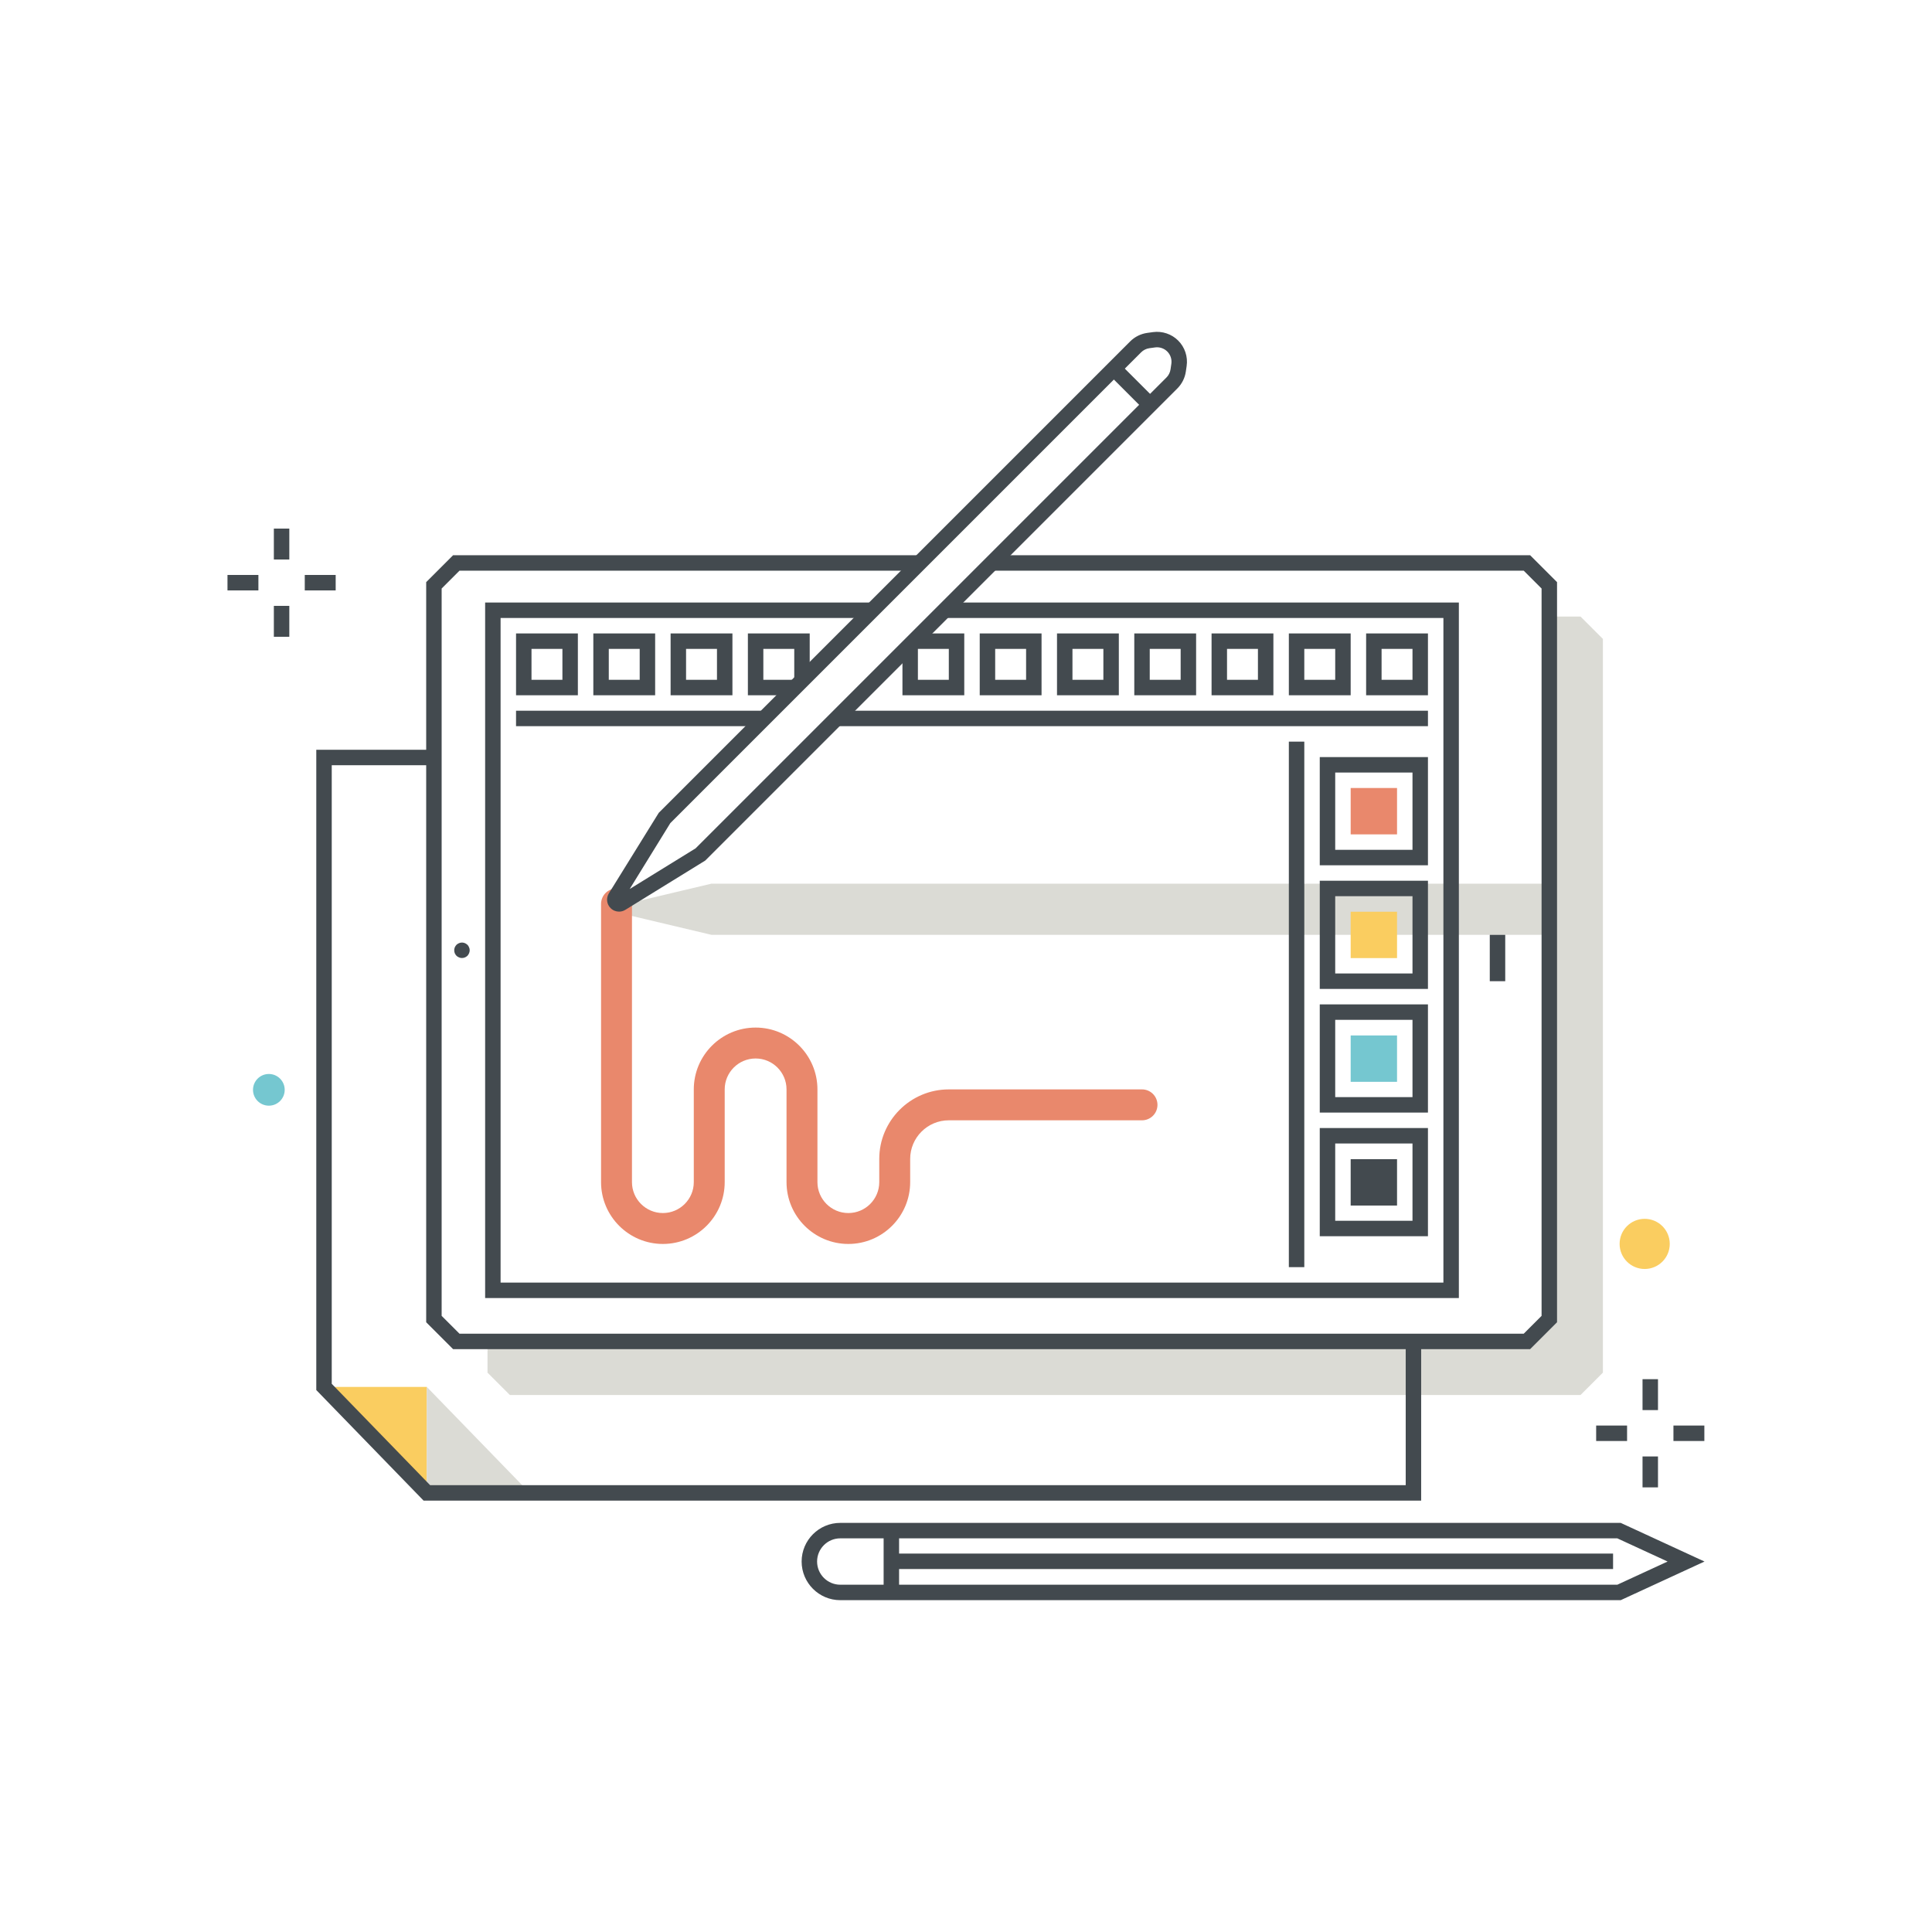 <svg xmlns="http://www.w3.org/2000/svg" width="250" height="250" viewBox="0 0 250 250">
  <g fill="none" fill-rule="evenodd">
    <polygon fill="#434A4F" points="35.437 72.399 37.437 72.399 37.437 68.399 35.437 68.399"/>
    <polygon fill="#434A4F" points="35.437 82.399 37.437 82.399 37.437 78.399 35.437 78.399"/>
    <polygon fill="#434A4F" points="39.437 76.399 43.437 76.399 43.437 74.399 39.437 74.399"/>
    <polygon fill="#434A4F" points="29.437 76.399 33.437 76.399 33.437 74.399 29.437 74.399"/>
    <path fill="#75C7D0" d="M36.84,141.024 C36.84,142.156 35.922,143.074 34.79,143.074 C33.657,143.074 32.739,142.156 32.739,141.024 C32.739,139.891 33.657,138.973 34.79,138.973 C35.922,138.973 36.84,139.891 36.84,141.024"/>
    <path fill="#DBDBD5" d="M200.48,114.346 L92.062,114.346 L88.21,115.259 L87.585,115.407 L80.359,117.121 C79.794,117.255 79.794,118.059 80.359,118.193 L92.062,120.967 L200.48,120.967 L200.48,114.346"/>
    <polyline fill="#DBDBD5" points="204.52 79.781 200.48 79.781 200.48 170.685 197.586 173.579 63.083 173.579 63.083 177.619 65.977 180.513 204.52 180.513 207.414 177.619 207.414 82.675 204.52 79.781"/>
    <polyline fill="#FACD60" points="55.231 193.177 41.927 179.467 55.231 179.467 55.231 193.177"/>
    <polyline fill="#DBDBD5" points="55.231 179.467 68.535 193.177 55.231 193.177 55.231 179.467"/>
    <polyline fill="#434A4F" points="183.898 194.177 54.809 194.177 40.927 179.872 40.927 97.019 56.276 97.019 56.276 99.019 42.927 99.019 42.927 179.062 55.654 192.177 181.898 192.177 181.898 173.967 183.898 173.967 183.898 194.177"/>
    <path fill="#434A4F" d="M59.778,123.967 C59.647,123.967 59.518,123.947 59.397,123.887 C59.268,123.837 59.158,123.767 59.068,123.677 C58.977,123.577 58.897,123.467 58.848,123.347 C58.798,123.227 58.778,123.097 58.778,122.967 C58.778,122.897 58.778,122.837 58.798,122.767 C58.808,122.707 58.828,122.647 58.848,122.587 C58.877,122.527 58.908,122.467 58.948,122.407 C58.977,122.357 59.018,122.307 59.068,122.257 C59.158,122.167 59.268,122.097 59.397,122.047 C59.578,121.967 59.778,121.947 59.968,121.987 C60.038,121.997 60.098,122.017 60.158,122.047 C60.218,122.067 60.278,122.097 60.328,122.137 C60.388,122.177 60.438,122.217 60.488,122.257 C60.528,122.307 60.568,122.357 60.607,122.407 C60.647,122.467 60.678,122.527 60.698,122.587 C60.728,122.647 60.748,122.707 60.758,122.767 C60.768,122.837 60.778,122.897 60.778,122.967 C60.778,123.097 60.748,123.227 60.698,123.347 C60.647,123.467 60.578,123.577 60.488,123.677 C60.438,123.717 60.388,123.767 60.328,123.797 C60.278,123.837 60.218,123.867 60.158,123.887 C60.098,123.917 60.038,123.937 59.968,123.947 C59.908,123.957 59.838,123.967 59.778,123.967"/>
    <path fill="#E9886C" d="M109.776,160.967 C105.365,160.967 101.776,157.379 101.776,152.967 L101.776,140.967 C101.776,138.762 99.982,136.967 97.776,136.967 C95.57,136.967 93.776,138.762 93.776,140.967 L93.776,152.967 C93.776,157.379 90.187,160.967 85.776,160.967 C81.365,160.967 77.776,157.379 77.776,152.967 L77.776,116.967 C77.776,115.863 78.672,114.967 79.776,114.967 C80.881,114.967 81.776,115.863 81.776,116.967 L81.776,152.967 C81.776,155.173 83.57,156.967 85.776,156.967 C87.982,156.967 89.776,155.173 89.776,152.967 L89.776,140.967 C89.776,136.556 93.365,132.967 97.776,132.967 C102.187,132.967 105.776,136.556 105.776,140.967 L105.776,152.967 C105.776,155.173 107.57,156.967 109.776,156.967 C111.982,156.967 113.776,155.173 113.776,152.967 L113.776,149.967 C113.776,145.005 117.813,140.967 122.776,140.967 L147.776,140.967 C148.881,140.967 149.776,141.863 149.776,142.967 C149.776,144.072 148.881,144.967 147.776,144.967 L122.776,144.967 C120.019,144.967 117.776,147.21 117.776,149.967 L117.776,152.967 C117.776,157.379 114.187,160.967 109.776,160.967"/>
    <path fill="#42494E" d="M209.281,199.061 L108.731,199.061 C107.077,199.061 105.731,200.407 105.731,202.061 C105.731,203.715 107.077,205.061 108.731,205.061 L209.281,205.061 L215.787,202.061 L209.281,199.061 Z M209.72,207.061 L108.731,207.061 C105.975,207.061 103.731,204.818 103.731,202.061 C103.731,199.304 105.975,197.061 108.731,197.061 L209.719,197.061 L220.563,202.061 L209.72,207.061 Z"/>
    <polygon fill="#42494E" points="114.341 206.061 116.341 206.061 116.341 198.463 114.341 198.463"/>
    <polygon fill="#42494E" points="115.341 203.032 208.731 203.032 208.731 201.032 115.341 201.032"/>
    <polygon fill="#42494E" points="192.776 126.967 194.776 126.967 194.776 120.967 192.776 120.967"/>
    <path fill="#434A4F" d="M68.776 87.967L72.776 87.967 72.776 83.967 68.776 83.967 68.776 87.967zM66.776 89.967L74.776 89.967 74.776 81.967 66.776 81.967 66.776 89.967zM78.776 87.967L82.776 87.967 82.776 83.967 78.776 83.967 78.776 87.967zM76.776 89.967L84.776 89.967 84.776 81.967 76.776 81.967 76.776 89.967zM88.776 87.967L92.776 87.967 92.776 83.967 88.776 83.967 88.776 87.967zM86.776 89.967L94.776 89.967 94.776 81.967 86.776 81.967 86.776 89.967zM128.776 87.967L132.776 87.967 132.776 83.967 128.776 83.967 128.776 87.967zM126.776 89.967L134.776 89.967 134.776 81.967 126.776 81.967 126.776 89.967zM138.776 87.967L142.776 87.967 142.776 83.967 138.776 83.967 138.776 87.967zM136.776 89.967L144.776 89.967 144.776 81.967 136.776 81.967 136.776 89.967zM148.776 87.967L152.776 87.967 152.776 83.967 148.776 83.967 148.776 87.967zM146.776 89.967L154.776 89.967 154.776 81.967 146.776 81.967 146.776 89.967zM158.776 87.967L162.776 87.967 162.776 83.967 158.776 83.967 158.776 87.967zM156.776 89.967L164.776 89.967 164.776 81.967 156.776 81.967 156.776 89.967zM168.776 87.967L172.776 87.967 172.776 83.967 168.776 83.967 168.776 87.967zM166.776 89.967L174.776 89.967 174.776 81.967 166.776 81.967 166.776 89.967zM178.776 87.967L182.776 87.967 182.776 83.967 178.776 83.967 178.776 87.967zM176.776 89.967L184.776 89.967 184.776 81.967 176.776 81.967 176.776 89.967zM90.632 110.568L90.642 110.568 90.632 110.568zM86.74 106.511L81.483 115.036 90.008 109.778 150.94 48.846C151.223 48.564 151.41 48.191 151.467 47.796L151.572 47.077C151.658 46.496 151.46 45.901 151.045 45.486 150.634 45.075 150.044 44.876 149.47 44.956L148.729 45.058C148.328 45.113 147.949 45.301 147.663 45.588L86.74 106.511zM80.105 117.965C79.705 117.965 79.31 117.81 79.009 117.509 78.498 116.999 78.407 116.213 78.787 115.598L85.243 105.179 146.249 44.173C146.842 43.581 147.626 43.191 148.456 43.077L149.197 42.975C150.388 42.811 151.608 43.22 152.459 44.072 153.32 44.932 153.728 46.164 153.551 47.366L153.446 48.085C153.328 48.902 152.94 49.675 152.354 50.26L91.257 111.358 80.92 117.733C80.667 117.889 80.385 117.965 80.105 117.965zM172.776 109.967L182.776 109.967 182.776 99.967 172.776 99.967 172.776 109.967zM170.776 111.967L184.776 111.967 184.776 97.967 170.776 97.967 170.776 111.967zM172.776 125.967L182.776 125.967 182.776 115.967 172.776 115.967 172.776 125.967zM170.776 127.967L184.776 127.967 184.776 113.967 170.776 113.967 170.776 127.967zM172.776 141.967L182.776 141.967 182.776 131.967 172.776 131.967 172.776 141.967zM170.776 143.967L184.776 143.967 184.776 129.967 170.776 129.967 170.776 143.967zM172.776 157.967L182.776 157.967 182.776 147.967 172.776 147.967 172.776 157.967zM170.776 159.967L184.776 159.967 184.776 145.967 170.776 145.967 170.776 159.967z"/>
    <polygon fill="#434A4F" points="166.776 163.968 168.776 163.968 168.776 95.967 166.776 95.967"/>
    <polygon fill="#E9886C" points="174.776 107.967 180.776 107.967 180.776 101.967 174.776 101.967"/>
    <polygon fill="#FACD60" points="174.776 123.977 180.776 123.977 180.776 117.977 174.776 117.977"/>
    <polygon fill="#75C7D0" points="174.776 139.987 180.776 139.987 180.776 133.987 174.776 133.987"/>
    <polygon fill="#434A4F" points="174.776 155.996 180.776 155.996 180.776 149.996 174.776 149.996"/>
    <polyline fill="#434A4F" points="99.869 91.967 66.775 91.967 66.775 93.967 97.869 93.967 99.869 91.967"/>
    <polyline fill="#434A4F" points="109.233 91.967 107.233 93.967 184.777 93.967 184.777 91.967 109.233 91.967"/>
    <path fill="#434A4F" d="M118.776 87.967L122.776 87.967 122.776 83.967 118.776 83.967 118.776 87.967zM116.776 84.425L116.776 89.967 124.776 89.967 124.776 81.967 119.233 81.967 116.776 84.425zM98.776 87.967L102.776 87.967 102.776 83.967 98.776 83.967 98.776 87.967zM104.776 87.061L104.776 81.967 96.776 81.967 96.776 89.967 101.869 89.967 104.776 87.061z"/>
    <polyline fill="#434A4F" points="123.233 77.967 121.233 79.967 186.776 79.967 186.776 165.967 64.776 165.967 64.776 79.967 111.869 79.967 113.869 77.967 62.776 77.967 62.776 167.967 188.776 167.967 188.776 77.967 123.233 77.967"/>
    <polyline fill="#434A4F" points="198 71.847 129.354 71.847 127.354 73.847 197.172 73.847 199.48 76.155 199.48 170.271 197.172 172.579 59.457 172.579 57.149 170.271 57.149 76.155 59.457 73.847 117.99 73.847 119.99 71.847 58.629 71.847 55.149 75.327 55.149 171.099 58.629 174.579 198 174.579 201.48 171.099 201.48 75.327 198 71.847"/>
    <polygon fill="#434A4F" points="212.543 182.465 214.543 182.465 214.543 178.465 212.543 178.465"/>
    <polygon fill="#434A4F" points="212.543 192.465 214.543 192.465 214.543 188.465 212.543 188.465"/>
    <polygon fill="#434A4F" points="216.543 186.465 220.543 186.465 220.543 184.465 216.543 184.465"/>
    <polygon fill="#434A4F" points="206.543 186.465 210.543 186.465 210.543 184.465 206.543 184.465"/>
    <path fill="#FACD60" d="M216.066,160.96 C216.066,162.753 214.613,164.205 212.821,164.205 C211.029,164.205 209.576,162.753 209.576,160.96 C209.576,159.168 211.029,157.716 212.821,157.716 C214.613,157.716 216.066,159.168 216.066,160.96"/>
    <path fill="#434A4F" d="M148.424,52.988 C148.168,52.988 147.912,52.891 147.717,52.695 L143.779,48.758 C143.389,48.367 143.389,47.734 143.779,47.344 C144.17,46.953 144.803,46.953 145.193,47.344 L149.131,51.281 C149.521,51.672 149.521,52.305 149.131,52.695 C148.936,52.891 148.68,52.988 148.424,52.988"/>
  </g>
</svg>
